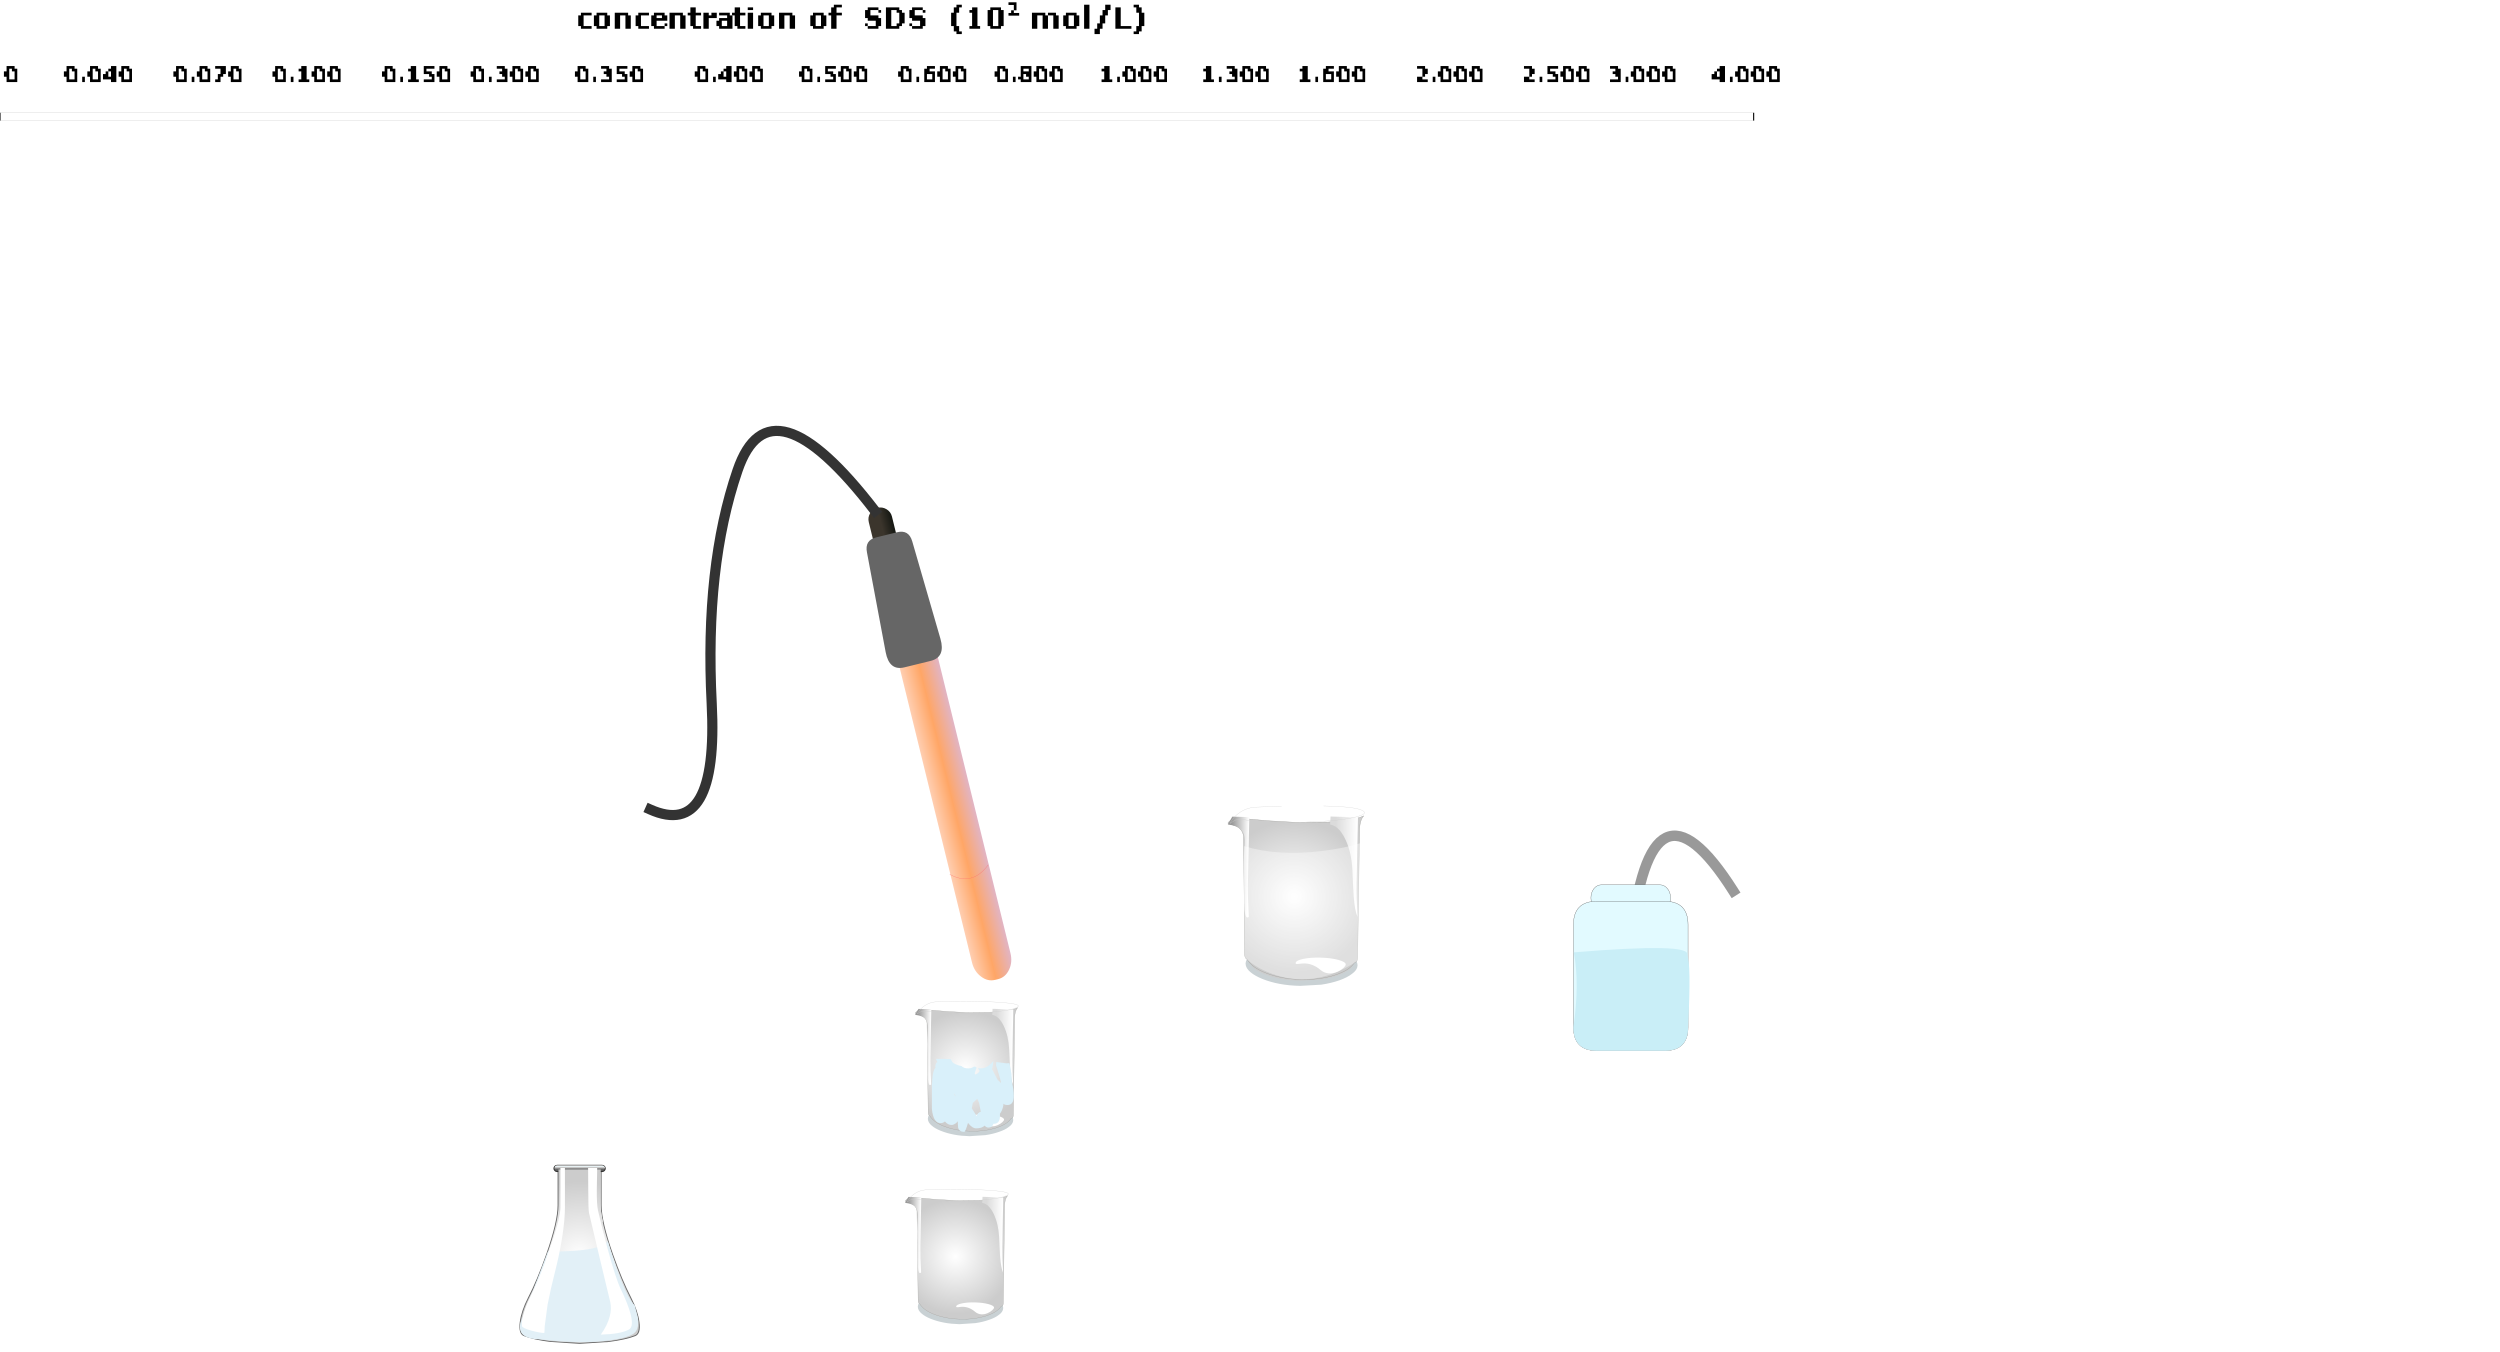 <?xml version="1.0" encoding="UTF-8" standalone="no"?>
<svg xmlns:xlink="http://www.w3.org/1999/xlink" height="518.7px" width="958.8px" xmlns="http://www.w3.org/2000/svg">
  <g transform="matrix(1.0, 0.0, 0.0, 1.0, 388.45, 337.45)">
    <use height="11.2" transform="matrix(1.0, 0.0, 0.0, 1.0, -32.6, 87.1)" width="32.75" xlink:href="#shape0"/>
    <use height="444.7" transform="matrix(0.108, 0.003, -0.002, 0.108, -37.445, 47.811)" width="365.1" xlink:href="#sprite0"/>
    <use height="41.7" transform="matrix(0.108, 0.003, -0.002, 0.108, -17.85, 89.75)" width="134.4" xlink:href="#sprite1"/>
    <use height="267.05" transform="matrix(0.108, 0.003, -0.002, 0.108, -7.85, 49.45)" width="78.55" xlink:href="#sprite2"/>
    <use height="269.15" transform="matrix(0.108, 0.003, -0.002, 0.108, -37.45, 49.45)" width="61.55" xlink:href="#sprite3"/>
    <use height="5.05" transform="matrix(1.0, 0.0, 0.0, 1.0, -36.7, 46.45)" width="38.9" xlink:href="#shape5"/>
    <use height="40.55" id="fill_mc" transform="matrix(0.61, 0.0, 0.0, 0.741, -35.736, 137.79)" width="55.2" xlink:href="#sprite4"/>
    <use height="163.85" id="solution_mc" transform="matrix(0.762, 0.0, 0.0, 0.762, -234.036, 56.4)" width="279.6" xlink:href="#sprite5"/>
    <use height="186.8" transform="matrix(0.97, -0.238, 0.238, 0.97, -61.815, -140.256)" width="21.7" xlink:href="#shape13"/>
    <use height="202.95" transform="matrix(1.0, 0.0, 0.0, 1.0, -143.0, -222.25)" width="256.25" xlink:href="#morphshape0"/>
    <use height="85.1" transform="matrix(1.0, 0.0, 0.0, 1.0, 214.95, -19.55)" width="64.0" xlink:href="#shape14"/>
    <use height="28.0" transform="matrix(1.0, 0.0, 0.0, 1.0, -31.1, 68.65)" width="31.45" xlink:href="#shape15"/>
    <use height="11.2" transform="matrix(1.0, 0.0, 0.0, 1.0, -36.45, 159.2)" width="32.75" xlink:href="#shape16"/>
    <use height="444.7" transform="matrix(0.108, 0.003, -0.002, 0.108, -41.295, 119.911)" width="365.1" xlink:href="#sprite0"/>
    <use height="41.7" transform="matrix(0.108, 0.003, -0.002, 0.108, -21.7, 161.85)" width="134.4" xlink:href="#sprite1"/>
    <use height="267.05" transform="matrix(0.108, 0.003, -0.002, 0.108, -11.7, 121.55)" width="78.55" xlink:href="#sprite2"/>
    <use height="269.15" transform="matrix(0.108, 0.003, -0.002, 0.108, -41.3, 121.55)" width="61.55" xlink:href="#sprite3"/>
    <use height="5.05" transform="matrix(1.0, 0.0, 0.0, 1.0, -40.55, 118.55)" width="38.9" xlink:href="#shape5"/>
    <use height="69.05" transform="matrix(1.0, 0.0, 0.0, 1.0, 81.2, -28.4)" width="53.75" xlink:href="#sprite9"/>
    <use height="8.0" transform="matrix(1.0, 0.0, 0.0, 1.0, -386.95, -313.0)" width="5.0" xlink:href="#text0"/>
    <use height="8.0" transform="matrix(1.0, 0.0, 0.0, 1.0, -363.95, -313.0)" width="26.0" xlink:href="#text1"/>
    <use height="8.0" transform="matrix(1.0, 0.0, 0.0, 1.0, -321.95, -313.0)" width="26.0" xlink:href="#text2"/>
    <use height="8.0" transform="matrix(1.0, 0.0, 0.0, 1.0, -283.95, -313.0)" width="26.0" xlink:href="#text3"/>
    <use height="8.0" transform="matrix(1.0, 0.0, 0.0, 1.0, -241.95, -313.0)" width="26.0" xlink:href="#text4"/>
    <use height="8.0" transform="matrix(1.0, 0.0, 0.0, 1.0, -207.95, -313.0)" width="26.0" xlink:href="#text5"/>
    <use height="8.0" transform="matrix(1.0, 0.0, 0.0, 1.0, -167.95, -313.0)" width="26.0" xlink:href="#text6"/>
    <use height="8.0" transform="matrix(1.0, 0.0, 0.0, 1.0, -122.0, -313.0)" width="26.0" xlink:href="#text7"/>
    <use height="8.0" transform="matrix(1.0, 0.0, 0.0, 1.0, -82.0, -313.0)" width="26.0" xlink:href="#text8"/>
    <use height="8.0" transform="matrix(1.0, 0.0, 0.0, 1.0, -44.0, -313.0)" width="26.0" xlink:href="#text9"/>
    <use height="8.0" transform="matrix(1.0, 0.0, 0.0, 1.0, -7.0, -313.0)" width="26.0" xlink:href="#text10"/>
    <use height="8.0" transform="matrix(1.0, 0.0, 0.0, 1.0, 34.0, -313.0)" width="25.0" xlink:href="#text11"/>
    <use height="8.0" transform="matrix(1.0, 0.0, 0.0, 1.0, 73.0, -313.0)" width="25.0" xlink:href="#text12"/>
    <use height="8.0" transform="matrix(1.0, 0.0, 0.0, 1.0, 110.0, -313.0)" width="25.0" xlink:href="#text13"/>
    <use height="8.0" transform="matrix(1.0, 0.0, 0.0, 1.0, 155.0, -313.0)" width="25.0" xlink:href="#text14"/>
    <use height="8.0" transform="matrix(1.0, 0.0, 0.0, 1.0, 196.0, -313.0)" width="25.0" xlink:href="#text15"/>
    <use height="8.0" transform="matrix(1.0, 0.0, 0.0, 1.0, 229.0, -313.0)" width="25.0" xlink:href="#text16"/>
    <use height="8.0" transform="matrix(1.0, 0.0, 0.0, 1.0, 268.0, -313.0)" width="26.0" xlink:href="#text17"/>
    <use height="14.0" transform="matrix(1.0, 0.0, 0.0, 1.0, -166.7, -337.45)" width="217.0" xlink:href="#text18"/>
    <use height="272.0" id="spmScroll" transform="matrix(8.407, 0.0, 0.0, 1.0, -388.45, -294.2)" width="114.05" xlink:href="#sprite10"/>
  </g>
  <defs>
    <g id="shape0" transform="matrix(1.0, 0.0, 0.0, 1.0, 32.6, -87.1)">
      <path d="M-16.65 97.3 Q-22.7 97.15 -27.3 95.3 -29.3 94.5 -30.45 93.5 -31.6 92.55 -31.6 91.6 -31.6 89.8 -27.15 88.85 L-16.45 88.1 Q-9.7 88.3 -5.5 89.25 -0.8 90.3 -0.85 92.1 -0.85 93.05 -2.15 93.95 -3.4 94.95 -5.65 95.7 -7.9 96.5 -10.65 96.9 L-16.65 97.3" fill="#cccccc" fill-rule="evenodd" stroke="none"/>
      <path d="M-16.65 97.3 Q-22.7 97.15 -27.3 95.3 -29.3 94.5 -30.45 93.5 -31.6 92.55 -31.6 91.6 -31.6 89.8 -27.15 88.85 L-16.45 88.1 Q-9.7 88.3 -5.5 89.25 -0.8 90.3 -0.85 92.1 -0.85 93.05 -2.15 93.95 -3.4 94.95 -5.65 95.7 -7.9 96.5 -10.65 96.9 L-16.65 97.3 Z" fill="none" stroke="#c9d1d4" stroke-linecap="round" stroke-linejoin="round" stroke-width="2.0"/>
    </g>
    <g id="sprite0" transform="matrix(1.0, 0.0, 0.0, 1.0, -0.05, -0.1)">
      <use height="444.7" transform="matrix(1.0, 0.0, 0.0, 1.0, 0.05, 0.1)" width="365.1" xlink:href="#shape1"/>
    </g>
    <g id="shape1" transform="matrix(1.0, 0.0, 0.0, 1.0, -0.05, -0.1)">
      <path d="M364.05 1.1 Q361.05 3.9 358.5 10.0 354.2 20.4 353.75 35.85 L355.75 383.8 Q355.75 387.65 353.55 390.75 351.35 393.8 347.85 395.1 334.1 416.65 294.7 430.35 254.6 444.3 204.0 444.3 153.05 444.3 112.8 430.2 73.2 416.3 59.8 394.5 56.85 393.0 55.05 390.15 53.25 387.25 53.25 383.8 L43.15 64.2 Q39.7 43.9 18.25 36.4 16.05 35.65 4.8 32.85 -0.45 31.5 0.8 29.85 11.2 15.9 33.6 15.65 40.55 15.6 48.95 16.9 L57.4 18.2 106.85 21.3 186.1 23.7 268.75 20.4 305.75 16.15 340.75 9.2 Q354.15 6.25 361.55 2.5 L364.05 1.1" fill="url(#gradient0)" fill-rule="evenodd" stroke="none"/>
      <path d="M364.05 1.1 Q361.05 3.9 358.5 10.0 354.2 20.4 353.75 35.85 L355.75 383.8 Q355.75 387.65 353.55 390.75 351.35 393.8 347.85 395.1 334.1 416.65 294.7 430.35 254.6 444.3 204.0 444.3 153.05 444.3 112.8 430.2 73.2 416.3 59.8 394.5 56.85 393.0 55.05 390.15 53.25 387.25 53.25 383.8 L43.15 64.2 Q39.7 43.9 18.25 36.4 16.05 35.65 4.8 32.85 -0.45 31.5 0.8 29.85 11.2 15.9 33.6 15.65 40.55 15.6 48.95 16.9 L57.4 18.2 106.85 21.3 186.1 23.7 268.75 20.4 305.75 16.15 340.75 9.2 Q354.15 6.25 361.55 2.5 L364.05 1.1 364.3 0.85 Q364.8 0.4 364.55 0.7 L364.05 1.1" fill="none" stroke="#a0a09d" stroke-linecap="round" stroke-linejoin="miter" stroke-miterlimit="10.0" stroke-width="1.0"/>
    </g>
    <radialGradient cx="0" cy="0" gradientTransform="matrix(0.248, 0.0, 0.0, -0.248, 182.65, 222.4)" gradientUnits="userSpaceOnUse" id="gradient0" r="819.2" spreadMethod="pad">
      <stop offset="0.0" stop-color="#ffffff"/>
      <stop offset="1.0" stop-color="#cccccc"/>
    </radialGradient>
    <g id="sprite1" transform="matrix(1.0, 0.0, 0.0, 1.0, 0.0, 0.0)">
      <use height="41.7" transform="matrix(1.0, 0.0, 0.0, 1.0, 0.0, 0.0)" width="134.4" xlink:href="#shape2"/>
    </g>
    <g id="shape2" transform="matrix(1.0, 0.0, 0.0, 1.0, 0.0, 0.0)">
      <path d="M127.95 26.3 Q121.0 32.85 111.6 37.05 100.4 42.05 89.85 41.7 77.2 41.25 67.2 33.1 45.3 15.2 19.7 16.9 13.6 17.3 5.3 18.75 0.0 19.35 0.0 16.55 0.0 9.7 19.7 4.85 39.35 0.0 67.2 0.0 95.05 0.0 114.75 4.85 134.4 9.7 134.4 16.55 134.4 20.2 127.95 26.3" fill="#ffffff" fill-rule="evenodd" stroke="none"/>
    </g>
    <g id="sprite2" transform="matrix(1.0, 0.0, 0.0, 1.0, 0.0, 0.0)">
      <use height="267.05" transform="matrix(1.0, 0.0, 0.0, 1.0, 0.0, 0.0)" width="78.55" xlink:href="#shape3"/>
    </g>
    <g id="shape3" transform="matrix(1.0, 0.0, 0.0, 1.0, 0.0, 0.0)">
      <path d="M0.0 21.45 L0.65 0.0 74.2 0.0 74.2 175.8 Q74.2 211.8 78.55 267.05 70.75 249.95 67.05 212.0 65.8 198.95 64.45 177.2 L62.15 141.05 Q58.75 94.2 41.6 60.05 23.85 24.7 0.0 21.45" fill="url(#gradient1)" fill-rule="evenodd" stroke="none"/>
    </g>
    <linearGradient gradientTransform="matrix(-0.036, 0.0, 0.0, 0.036, 43.5, 133.55)" gradientUnits="userSpaceOnUse" id="gradient1" spreadMethod="pad" x1="-819.2" x2="819.2">
      <stop offset="0.0" stop-color="#ffffff"/>
      <stop offset="0.984" stop-color="#dbdbdb"/>
    </linearGradient>
    <g id="sprite3" transform="matrix(1.0, 0.0, 0.0, 1.0, 0.0, 0.0)">
      <use height="269.15" transform="matrix(1.0, 0.0, 0.0, 1.0, 0.0, 0.0)" width="61.55" xlink:href="#shape4"/>
    </g>
    <g id="shape4" transform="matrix(1.0, 0.0, 0.0, 1.0, 0.0, 0.0)">
      <path d="M35.95 34.25 Q24.9 23.5 0.0 21.4 L11.65 0.0 57.2 0.0 57.2 175.75 Q57.2 211.7 61.55 267.05 55.2 273.15 52.0 261.7 49.4 252.45 48.4 229.15 48.15 224.2 47.25 184.05 46.6 155.6 45.1 141.05 43.4 124.8 45.4 98.1 47.4 70.4 46.7 61.15 45.3 43.35 35.95 34.25" fill="url(#gradient2)" fill-rule="evenodd" stroke="none"/>
    </g>
    <linearGradient gradientTransform="matrix(-0.028, 0.0, 0.0, 0.028, 34.05, 134.6)" gradientUnits="userSpaceOnUse" id="gradient2" spreadMethod="pad" x1="-819.2" x2="819.2">
      <stop offset="0.0" stop-color="#ffffff"/>
      <stop offset="1.0" stop-color="#999999"/>
    </linearGradient>
    <g id="shape5" transform="matrix(1.0, 0.0, 0.0, 1.0, 40.55, -118.55)">
      <path d="M-38.95 122.55 L-40.5 123.55 Q-39.95 122.35 -38.75 121.2 -36.25 118.95 -32.9 118.85 L-25.65 118.6 Q-2.1 118.75 -1.7 120.45 L-1.9 120.75 Q-2.45 121.2 -3.85 121.6 -8.2 122.85 -19.7 123.2 L-25.85 123.3 -37.0 122.4 -38.95 122.55 Z" fill="none" stroke="#cccccc" stroke-linecap="round" stroke-linejoin="round" stroke-width="0.1"/>
    </g>
    <g id="sprite4" transform="matrix(1.0, 0.0, 0.0, 1.0, -41.2, -65.6)">
      <use height="10.9" transform="matrix(1.0, 0.0, 0.0, 1.0, 73.35, 93.3)" width="16.7" xlink:href="#shape6"/>
    </g>
    <g id="shape6" transform="matrix(1.0, 0.0, 0.0, 1.0, -73.35, -93.3)">
      <path d="M86.3 94.9 Q90.05 96.85 90.05 99.65 90.05 102.45 88.35 103.9 86.65 105.35 85.05 99.4 84.95 99.05 86.9 97.0 83.65 94.1 76.8 95.2 69.95 96.3 76.75 95.1 83.55 93.9 83.05 93.4 82.55 92.9 86.3 94.9" fill="#e2faff" fill-opacity="0.749" fill-rule="evenodd" stroke="none"/>
    </g>
    <g id="sprite5" transform="matrix(1.0, 0.0, 0.0, 1.0, 89.1, 114.45)">
      <use height="88.2" transform="matrix(1.0, 0.0, 0.0, 1.0, -30.3, -43.15)" width="60.55" xlink:href="#shape7"/>
      <use height="35.05" transform="matrix(0.783, 0.0, 0.0, 0.783, -10.9, -43.5)" width="28.95" xlink:href="#sprite6"/>
      <use height="89.65" transform="matrix(1.0, 0.0, 0.0, 1.0, -29.9, -45.05)" width="59.7" xlink:href="#shape9"/>
      <use height="50.9" transform="matrix(1.0, 0.0, 0.0, 1.0, -30.05, -6.7)" width="59.55" xlink:href="#shape10"/>
      <use height="107.15" transform="matrix(0.783, 0.0, 0.0, 0.783, 4.25, -43.5)" width="28.15" xlink:href="#sprite7"/>
      <use height="106.1" transform="matrix(0.783, 0.0, 0.0, 0.783, -29.1, -43.5)" width="27.7" xlink:href="#sprite8"/>
    </g>
    <g id="shape7" transform="matrix(1.0, 0.0, 0.0, 1.0, 30.3, 43.15)">
      <path d="M11.05 -43.15 L11.05 -24.65 Q11.05 -16.5 16.75 -0.15 21.4 13.05 25.9 21.7 29.4 28.55 30.1 34.15 30.9 40.0 28.0 41.15 23.25 43.0 14.7 44.1 L0.0 45.05 -14.75 44.1 Q-23.25 43.0 -28.05 41.15 -30.9 40.05 -30.15 34.15 -29.45 28.55 -25.95 21.7 -21.45 13.05 -16.8 -0.15 -11.1 -16.5 -11.1 -24.65 L-11.1 -43.15 11.05 -43.15" fill="#666666" fill-rule="evenodd" stroke="none"/>
    </g>
    <g id="sprite6" transform="matrix(1.0, 0.0, 0.0, 1.0, 0.0, 0.0)">
      <use height="35.05" transform="matrix(1.0, 0.0, 0.0, 1.0, 0.0, 0.0)" width="28.95" xlink:href="#shape8"/>
    </g>
    <g id="shape8" transform="matrix(1.0, 0.0, 0.0, 1.0, 0.0, 0.0)">
      <path d="M27.35 0.0 L27.35 23.05 Q27.35 27.85 28.95 35.05 26.05 32.8 24.7 27.85 L22.9 18.5 Q21.65 12.35 15.35 7.9 8.8 3.25 0.0 2.85 L0.25 0.0 27.35 0.0" fill="url(#gradient3)" fill-rule="evenodd" stroke="none"/>
    </g>
    <linearGradient gradientTransform="matrix(-0.013, 0.0, 0.0, 0.013, 16.05, 17.55)" gradientUnits="userSpaceOnUse" id="gradient3" spreadMethod="pad" x1="-819.2" x2="819.2">
      <stop offset="0.0" stop-color="#ffffff"/>
      <stop offset="1.0" stop-color="#999999"/>
    </linearGradient>
    <g id="shape9" transform="matrix(1.0, 0.0, 0.0, 1.0, 29.9, 45.05)">
      <path d="M12.6 -41.95 Q12.1 -41.4 11.35 -41.4 L-11.4 -41.4 Q-12.15 -41.4 -12.65 -41.95 -13.2 -42.5 -13.2 -43.2 -13.2 -43.95 -12.65 -44.5 -12.15 -45.05 -11.4 -45.05 L11.35 -45.05 Q12.1 -45.05 12.6 -44.5 13.15 -43.95 13.15 -43.2 13.15 -42.5 12.6 -41.95" fill="#333333" fill-rule="evenodd" stroke="none"/>
      <path d="M-4.0 -44.05 L12.5 -44.05 12.7 -43.45 -4.0 -43.45 -4.15 -43.55 -4.25 -43.75 -4.0 -44.05" fill="#ffffff" fill-rule="evenodd" stroke="none"/>
      <path d="M12.3 -44.35 Q12.7 -43.9 12.7 -43.4 12.7 -42.8 12.3 -42.4 11.9 -42.0 11.35 -42.0 L-11.4 -42.0 Q-11.95 -42.0 -12.35 -42.4 -12.75 -42.8 -12.75 -43.4 L-12.35 -44.35 Q-11.95 -44.75 -11.4 -44.75 L11.35 -44.75 Q11.9 -44.75 12.3 -44.35" fill="url(#gradient4)" fill-rule="evenodd" stroke="none"/>
      <path d="M10.6 -24.65 Q10.6 -16.35 16.45 0.25 21.15 13.55 25.5 21.9 28.15 27.15 29.25 31.8 30.3 36.5 29.4 38.95 28.95 40.3 27.85 40.7 23.15 42.6 14.7 43.7 L0.0 44.6 -14.7 43.7 Q-23.2 42.6 -27.9 40.7 -29.0 40.3 -29.45 39.0 -30.4 36.55 -29.3 31.85 -28.25 27.15 -25.55 21.9 -21.15 13.55 -16.5 0.25 -10.65 -16.35 -10.65 -24.65 L-10.65 -42.7 10.6 -42.7 10.6 -24.65" fill="url(#gradient5)" fill-rule="evenodd" stroke="none"/>
    </g>
    <linearGradient gradientTransform="matrix(0.0, 0.002, 0.002, 0.0, 0.0, -43.4)" gradientUnits="userSpaceOnUse" id="gradient4" spreadMethod="pad" x1="-819.2" x2="819.2">
      <stop offset="0.122" stop-color="#ffffff"/>
      <stop offset="0.18" stop-color="#f8fbfc"/>
      <stop offset="0.275" stop-color="#e4eff2"/>
      <stop offset="0.392" stop-color="#cccccc"/>
      <stop offset="0.529" stop-color="#999999"/>
      <stop offset="0.675" stop-color="#666666"/>
    </linearGradient>
    <radialGradient cx="0" cy="0" gradientTransform="matrix(0.046, 0.0, 0.0, -0.046, 0.0, 1.0)" gradientUnits="userSpaceOnUse" id="gradient5" r="819.2" spreadMethod="pad">
      <stop offset="0.0" stop-color="#ffffff"/>
      <stop offset="1.0" stop-color="#cccccc"/>
    </radialGradient>
    <g id="shape10" transform="matrix(1.0, 0.0, 0.0, 1.0, 30.05, 6.7)">
      <path d="M-2.35 -1.8 Q11.6 -2.85 14.15 -6.7 16.05 -0.05 18.7 7.3 24.0 22.05 27.75 25.75 L29.35 32.05 Q30.15 38.65 26.3 40.4 23.4 42.1 16.0 43.2 1.15 45.45 -21.3 42.65 L-22.9 42.6 Q-24.8 42.4 -26.25 41.8 -31.0 39.9 -29.85 34.7 L-23.3 17.85 -15.9 -1.55 Q-9.35 -1.3 -2.35 -1.8" fill="#e2f0f7" fill-rule="evenodd" stroke="none"/>
    </g>
    <g id="sprite7" transform="matrix(1.0, 0.0, 0.0, 1.0, 0.0, 0.0)">
      <use height="107.15" transform="matrix(1.0, 0.0, 0.0, 1.0, 0.0, 0.0)" width="28.15" xlink:href="#shape11"/>
    </g>
    <g id="shape11" transform="matrix(1.0, 0.0, 0.0, 1.0, 0.0, 0.0)">
      <path d="M5.85 0.0 L5.6 13.8 Q5.5 23.6 6.4 27.55 8.75 37.85 12.35 51.25 17.8 71.3 20.95 77.8 25.55 87.35 27.25 93.7 29.5 102.2 26.15 103.95 20.7 106.85 8.15 107.15 12.45 101.2 13.9 95.5 15.2 90.55 14.25 86.25 L7.3 57.3 0.6 29.0 Q0.1 26.45 0.1 14.15 L0.0 0.0 5.85 0.0" fill="url(#gradient6)" fill-rule="evenodd" stroke="none"/>
    </g>
    <radialGradient cx="0" cy="0" gradientTransform="matrix(0.126, 0.0, 0.0, -0.126, -4.55, -1.65)" gradientUnits="userSpaceOnUse" id="gradient6" r="819.2" spreadMethod="pad">
      <stop offset="0.0" stop-color="#ffffff"/>
      <stop offset="1.0" stop-color="#ffffff"/>
    </radialGradient>
    <g id="sprite8" transform="matrix(1.0, 0.0, 0.0, 1.0, 0.0, 0.0)">
      <use height="106.1" transform="matrix(1.0, 0.0, 0.0, 1.0, 0.0, 0.0)" width="27.7" xlink:href="#shape12"/>
    </g>
    <g id="shape12" transform="matrix(1.0, 0.0, 0.0, 1.0, 0.0, 0.0)">
      <path d="M24.8 0.0 L27.7 0.0 27.7 25.55 Q27.7 32.65 26.2 42.9 24.8 52.3 22.45 62.15 L18.9 76.8 18.85 76.95 16.55 87.9 14.7 101.85 14.65 102.9 14.6 104.45 14.45 106.1 Q11.8 106.1 6.35 104.65 0.35 103.0 0.05 101.65 -0.2 98.35 1.2 93.3 2.7 88.15 5.45 82.8 9.6 74.8 14.65 61.45 L20.8 43.45 Q24.8 30.8 24.8 25.3 L24.8 0.0" fill="url(#gradient7)" fill-rule="evenodd" stroke="none"/>
    </g>
    <radialGradient cx="0" cy="0" gradientTransform="matrix(0.124, 0.0, 0.0, -0.124, 38.2, -1.6)" gradientUnits="userSpaceOnUse" id="gradient7" r="819.2" spreadMethod="pad">
      <stop offset="0.0" stop-color="#ffffff"/>
      <stop offset="1.0" stop-color="#ffffff"/>
    </radialGradient>
    <g id="shape13" transform="matrix(1.0, 0.0, 0.0, 1.0, 10.85, 93.4)">
      <path d="M3.95 -88.85 L3.95 -74.05 Q3.95 -72.15 2.6 -70.85 1.25 -69.5 -0.65 -69.5 -2.55 -69.5 -3.9 -70.85 -5.2 -72.15 -5.2 -74.05 L-5.2 -88.85 Q-5.2 -90.7 -3.9 -92.05 -2.55 -93.4 -0.65 -93.4 1.25 -93.4 2.6 -92.05 3.95 -90.7 3.95 -88.85" fill="url(#gradient8)" fill-rule="evenodd" stroke="none"/>
      <path d="M1.2 -64.3 Q4.1 -64.3 6.15 -61.8 8.2 -59.3 8.2 -55.8 L8.2 84.8 Q8.2 88.4 6.15 90.9 4.1 93.4 1.2 93.4 L0.05 93.4 Q-2.9 93.4 -4.9 90.9 -7.0 88.4 -7.0 84.8 L-7.0 -55.8 Q-7.0 -59.3 -4.9 -61.8 -2.9 -64.3 0.05 -64.3 L1.2 -64.3" fill="url(#gradient9)" fill-rule="evenodd" stroke="none"/>
      <path d="M4.35 -82.5 Q9.05 -82.55 9.25 -77.7 L10.85 -38.85 Q11.15 -31.45 5.15 -31.45 L-5.2 -31.45 Q-11.2 -31.45 -10.8 -38.85 L-8.65 -77.7 Q-8.45 -82.55 -3.75 -82.5 L4.35 -82.5" fill="#666666" fill-rule="evenodd" stroke="none"/>
      <path d="M-7.2 49.9 Q-0.05 56.55 7.95 49.9" fill="none" stroke="#ff6666" stroke-linecap="round" stroke-linejoin="round" stroke-width="0.1"/>
    </g>
    <linearGradient gradientTransform="matrix(0.006, 0.0, 0.0, 0.015, -0.65, -81.45)" gradientUnits="userSpaceOnUse" id="gradient8" spreadMethod="pad" x1="-819.2" x2="819.2">
      <stop offset="0.494" stop-color="#3b352c"/>
      <stop offset="1.0" stop-color="#121510"/>
    </linearGradient>
    <linearGradient gradientTransform="matrix(0.009, 0.0, 0.0, 0.096, 0.6, 14.5)" gradientUnits="userSpaceOnUse" id="gradient9" spreadMethod="pad" x1="-819.2" x2="819.2">
      <stop offset="0.0" stop-color="#ffcdaf"/>
      <stop offset="0.49" stop-color="#ffa666"/>
      <stop offset="1.0" stop-color="#e2b4c2"/>
    </linearGradient>
    <g id="morphshape0" transform="matrix(1.0, 0.0, 0.0, 1.0, 143.0, 222.25)">
      <path d="M-139.1 -27.0 Q-112.8 -15.25 -115.5 -67.7 -118.2 -120.2 -105.6 -157.0 -93.05 -193.8 -52.85 -141.5" fill="none" stroke="#333333" stroke-linecap="square" stroke-linejoin="round" stroke-width="3.9"/>
    </g>
    <g id="shape14" transform="matrix(1.0, 0.0, 0.0, 1.0, 30.7, 43.85)">
      <path d="M-8.65 -0.75 Q-1.3 -70.5 30.65 -20.05" fill="none" stroke="#999999" stroke-linecap="square" stroke-linejoin="round" stroke-width="4.0"/>
      <path d="M6.6 -17.4 Q6.6 -15.35 5.4 -13.9 4.2 -12.4 2.55 -12.4 L-19.95 -12.4 Q-21.6 -12.4 -22.8 -13.9 -23.95 -15.35 -23.95 -17.4 -23.95 -19.45 -22.8 -20.95 -21.6 -22.4 -19.95 -22.4 L2.55 -22.4 Q4.2 -22.4 5.4 -20.95 6.6 -19.45 6.6 -17.4" fill="#e2faff" fill-rule="evenodd" stroke="none"/>
      <path d="M6.6 -17.4 Q6.6 -19.45 5.4 -20.95 4.2 -22.4 2.55 -22.4 L-19.95 -22.4 Q-21.6 -22.4 -22.8 -20.95 -23.95 -19.45 -23.95 -17.4 -23.95 -15.35 -22.8 -13.9 -21.6 -12.4 -19.95 -12.4 L2.55 -12.4 Q4.2 -12.4 5.4 -13.9 6.6 -15.35 6.6 -17.4 Z" fill="none" stroke="#333333" stroke-linecap="square" stroke-linejoin="round" stroke-width="0.1"/>
      <path d="M4.3 -16.1 Q13.3 -16.1 13.3 -7.1 L13.3 32.2 Q13.3 41.2 4.3 41.2 L-21.65 41.2 Q-30.65 41.2 -30.65 32.2 L-30.65 -7.1 Q-30.65 -16.1 -21.65 -16.1 L4.3 -16.1" fill="#e2faff" fill-rule="evenodd" stroke="none"/>
      <path d="M4.3 -16.1 L-21.65 -16.1 Q-30.65 -16.1 -30.65 -7.1 L-30.65 32.2 Q-30.65 41.2 -21.65 41.2 L4.3 41.2 Q13.3 41.2 13.3 32.2 L13.3 -7.1 Q13.3 -16.1 4.3 -16.1 Z" fill="none" stroke="#333333" stroke-linecap="square" stroke-linejoin="round" stroke-width="0.1"/>
      <path d="M13.3 32.2 Q13.3 41.2 4.3 41.2 L-21.65 41.2 Q-30.65 41.2 -30.65 32.2 -28.25 15.4 -30.5 3.5 14.95 -0.25 12.9 4.5 14.6 7.45 13.3 32.2" fill="#c9eef7" fill-rule="evenodd" stroke="none"/>
    </g>
    <g id="shape15" transform="matrix(1.0, 0.0, 0.0, 1.0, 31.1, -68.65)">
      <path d="M-17.15 72.3 Q-15.9 72.3 -15.0 71.65 L-14.5 71.6 -13.9 72.0 -14.6 74.1 -14.65 74.3 -14.3 74.65 Q-13.25 74.25 -12.7 73.25 L-13.4 72.2 -12.3 72.3 Q-10.1 72.3 -8.25 70.35 L-7.65 69.65 -7.45 69.7 Q-7.65 71.15 -8.0 72.6 L-5.8 76.75 Q-5.1 77.25 -4.7 77.85 L-4.55 77.55 -5.15 75.3 -6.45 71.2 -6.35 69.85 -2.55 70.35 -1.3 70.3 -0.55 74.35 -0.35 77.5 -0.35 77.85 Q0.35 80.4 0.35 82.9 0.35 86.35 -2.1 86.35 -3.1 86.35 -3.6 85.85 -3.7 87.25 -4.3 88.6 L-4.95 89.7 -4.95 90.55 Q-4.95 93.55 -7.35 93.55 L-7.45 93.55 Q-7.9 95.0 -9.35 95.0 -10.2 95.0 -10.8 94.25 -11.95 95.3 -14.05 95.3 -15.6 95.3 -17.2 93.2 -18.2 96.65 -18.65 96.65 -20.55 96.65 -21.0 95.0 L-21.1 93.25 -21.1 92.55 -21.7 93.2 Q-22.65 94.0 -23.5 94.0 -24.95 94.0 -26.05 92.65 -26.8 93.3 -27.7 93.3 -30.5 93.3 -31.05 87.9 L-31.05 82.5 Q-31.15 78.85 -30.85 75.95 -30.5 72.65 -29.65 72.1 L-29.75 71.75 Q-29.75 70.35 -28.95 69.85 L-29.4 68.95 -29.35 68.65 -23.85 68.7 -23.2 69.9 Q-22.1 70.95 -19.7 71.4 -18.8 72.3 -17.15 72.3 M-22.7 81.65 L-22.2 82.9 -22.15 83.0 -22.05 82.65 -22.7 81.65 M-15.35 85.55 L-15.75 87.6 -13.85 90.65 Q-13.55 89.2 -12.3 88.95 L-12.95 85.5 -13.65 83.95 -15.35 85.55" fill="#d9f0fa" fill-rule="evenodd" stroke="none"/>
    </g>
    <g id="shape16" transform="matrix(1.0, 0.0, 0.0, 1.0, 36.45, -159.2)">
      <path d="M-20.5 169.4 Q-26.55 169.25 -31.15 167.4 -33.15 166.6 -34.3 165.6 -35.45 164.65 -35.45 163.7 -35.45 161.9 -31.0 160.95 L-20.3 160.2 Q-13.55 160.4 -9.35 161.35 -4.65 162.4 -4.7 164.2 -4.7 165.15 -6.0 166.05 -7.25 167.05 -9.5 167.8 -11.75 168.6 -14.5 169.0 L-20.5 169.4" fill="#cccccc" fill-rule="evenodd" stroke="none"/>
      <path d="M-20.5 169.4 Q-26.55 169.25 -31.15 167.4 -33.15 166.6 -34.3 165.6 -35.45 164.65 -35.45 163.7 -35.45 161.9 -31.0 160.95 L-20.3 160.2 Q-13.55 160.4 -9.35 161.35 -4.65 162.4 -4.7 164.2 -4.7 165.15 -6.0 166.05 -7.25 167.05 -9.5 167.8 -11.75 168.6 -14.5 169.0 L-20.5 169.4 Z" fill="none" stroke="#c9d1d4" stroke-linecap="round" stroke-linejoin="round" stroke-width="2.0"/>
    </g>
    <g id="sprite9" transform="matrix(1.0, 0.0, 0.0, 1.0, 0.1, 34.05)">
      <use height="14.25" transform="matrix(1.0, 0.0, 0.0, 1.0, 7.95, 20.75)" width="42.95" xlink:href="#shape17"/>
      <use height="444.7" transform="matrix(0.143, 0.004, -0.003, 0.143, 1.207, -31.785)" width="365.1" xlink:href="#sprite0"/>
      <use height="41.7" transform="matrix(0.143, 0.004, -0.003, 0.143, 27.2, 23.9)" width="134.4" xlink:href="#sprite1"/>
      <use height="267.05" transform="matrix(0.143, 0.004, -0.003, 0.143, 40.45, -29.95)" width="78.55" xlink:href="#sprite2"/>
      <use height="269.15" transform="matrix(0.143, 0.004, -0.003, 0.143, 1.2, -29.95)" width="61.55" xlink:href="#sprite3"/>
      <use height="66.55" transform="matrix(1.0, 0.0, 0.0, 1.0, 1.95, -34.05)" width="51.7" xlink:href="#shape18"/>
    </g>
    <g id="shape17" transform="matrix(1.0, 0.0, 0.0, 1.0, -7.95, -20.75)">
      <path d="M28.9 34.0 Q20.8 33.85 14.75 31.4 12.05 30.3 10.5 29.0 8.95 27.7 8.95 26.45 9.0 24.05 14.95 22.75 20.45 21.6 29.15 21.8 38.1 22.05 43.75 23.3 49.95 24.7 49.9 27.1 49.9 28.35 48.15 29.6 46.5 30.9 43.55 31.95 40.5 33.0 36.85 33.55 L28.9 34.0" fill="#cccccc" fill-rule="evenodd" stroke="none"/>
      <path d="M28.9 34.0 Q20.8 33.85 14.75 31.4 12.05 30.3 10.5 29.0 8.95 27.7 8.95 26.45 9.0 24.05 14.95 22.75 20.45 21.6 29.15 21.8 38.1 22.05 43.75 23.3 49.95 24.7 49.9 27.1 49.9 28.35 48.15 29.6 46.5 30.9 43.55 31.95 40.5 33.0 36.85 33.55 L28.9 34.0 Z" fill="none" stroke="#c9d1d4" stroke-linecap="round" stroke-linejoin="round" stroke-width="2.0"/>
    </g>
    <g id="shape18" transform="matrix(1.0, 0.0, 0.0, 1.0, -1.95, 34.05)">
      <path d="M37.85 -34.0 Q53.05 -33.7 53.6 -31.4 L53.35 -31.0 Q52.6 -30.4 50.75 -29.9 44.95 -28.25 29.65 -27.75 26.15 -27.55 21.5 -27.6 12.25 -27.7 6.65 -28.85 L4.05 -28.6 2.0 -27.3 Q2.75 -28.9 4.35 -30.4 7.65 -33.4 12.1 -33.55 L21.75 -33.9" fill="none" stroke="#cccccc" stroke-linecap="round" stroke-linejoin="round" stroke-width="0.1"/>
      <path d="M7.35 -18.6 Q20.4 -14.6 37.45 -16.75 46.0 -17.8 51.95 -19.7 L51.65 24.85 Q35.8 35.8 20.15 31.05 12.3 28.65 7.65 24.05 L7.35 -18.6" fill="#ffffff" fill-opacity="0.376" fill-rule="evenodd" stroke="none"/>
    </g>
    <g id="text0" transform="matrix(1.0, 0.0, 0.0, 1.0, 0.0, -2.0)">
      <g transform="matrix(1.0, 0.0, 0.0, 1.0, 0.0, 0.0)">
        <use fill="#000000" height="8.0" transform="matrix(0.008, 0.0, 0.0, 0.008, 0.0, 8.0)" width="5.0" xlink:href="#font_Verdana_8pt_st_00"/>
      </g>
    </g>
    <g id="font_Verdana_8pt_st_00">
      <path d="M256.0 -512.0 L256.0 0.0 512.0 0.0 512.0 -384.0 384.0 -384.0 384.0 -512.0 256.0 -512.0 M640.0 -512.0 L640.0 128.0 128.0 128.0 128.0 -128.0 0.0 -128.0 0.0 -384.0 128.0 -384.0 128.0 -640.0 512.0 -640.0 512.0 -512.0 640.0 -512.0" fill-rule="evenodd" stroke="none"/>
    </g>
    <g id="text1" transform="matrix(1.0, 0.0, 0.0, 1.0, 0.0, -2.0)">
      <g transform="matrix(1.0, 0.0, 0.0, 1.0, 0.0, 0.0)">
        <use fill="#000000" height="8.0" transform="matrix(0.008, 0.0, 0.0, 0.008, 0.0, 8.0)" width="26.0" xlink:href="#font_Verdana_8pt_st_00"/>
        <use fill="#000000" height="8.0" transform="matrix(0.008, 0.0, 0.0, 0.008, 6.0, 8.0)" width="26.0" xlink:href="#font_Verdana_8pt_st_.0"/>
        <use fill="#000000" height="8.0" transform="matrix(0.008, 0.0, 0.0, 0.008, 9.0, 8.0)" width="26.0" xlink:href="#font_Verdana_8pt_st_00"/>
        <use fill="#000000" height="8.0" transform="matrix(0.008, 0.0, 0.0, 0.008, 15.0, 8.0)" width="26.0" xlink:href="#font_Verdana_8pt_st_40"/>
        <use fill="#000000" height="8.0" transform="matrix(0.008, 0.0, 0.0, 0.008, 21.0, 8.0)" width="26.0" xlink:href="#font_Verdana_8pt_st_00"/>
      </g>
    </g>
    <g id="font_Verdana_8pt_st_.0">
      <path d="M256.0 -128.0 L256.0 128.0 128.0 128.0 128.0 -128.0 256.0 -128.0" fill-rule="evenodd" stroke="none"/>
    </g>
    <g id="font_Verdana_8pt_st_40">
      <path d="M384.0 -640.0 L640.0 -640.0 640.0 128.0 384.0 128.0 384.0 0.0 0.0 0.0 0.0 -256.0 128.0 -256.0 128.0 -384.0 256.0 -384.0 256.0 -128.0 384.0 -128.0 384.0 -384.0 256.0 -384.0 256.0 -512.0 384.0 -512.0 384.0 -640.0" fill-rule="evenodd" stroke="none"/>
    </g>
    <g id="text2" transform="matrix(1.0, 0.0, 0.0, 1.0, 0.0, -2.0)">
      <g transform="matrix(1.0, 0.0, 0.0, 1.0, 0.0, 0.0)">
        <use fill="#000000" height="8.0" transform="matrix(0.008, 0.0, 0.0, 0.008, 0.0, 8.0)" width="26.0" xlink:href="#font_Verdana_8pt_st_00"/>
        <use fill="#000000" height="8.0" transform="matrix(0.008, 0.0, 0.0, 0.008, 6.0, 8.0)" width="26.0" xlink:href="#font_Verdana_8pt_st_.0"/>
        <use fill="#000000" height="8.0" transform="matrix(0.008, 0.0, 0.0, 0.008, 9.0, 8.0)" width="26.0" xlink:href="#font_Verdana_8pt_st_00"/>
        <use fill="#000000" height="8.0" transform="matrix(0.008, 0.0, 0.0, 0.008, 15.0, 8.0)" width="26.0" xlink:href="#font_Verdana_8pt_st_70"/>
        <use fill="#000000" height="8.0" transform="matrix(0.008, 0.0, 0.0, 0.008, 21.0, 8.0)" width="26.0" xlink:href="#font_Verdana_8pt_st_00"/>
      </g>
    </g>
    <g id="font_Verdana_8pt_st_70">
      <path d="M128.0 -640.0 L640.0 -640.0 640.0 -256.0 512.0 -256.0 512.0 -128.0 384.0 -128.0 384.0 128.0 128.0 128.0 128.0 0.0 256.0 0.0 256.0 -256.0 384.0 -256.0 384.0 -512.0 128.0 -512.0 128.0 -640.0" fill-rule="evenodd" stroke="none"/>
    </g>
    <g id="text3" transform="matrix(1.0, 0.0, 0.0, 1.0, 0.0, -2.0)">
      <g transform="matrix(1.0, 0.0, 0.0, 1.0, 0.0, 0.0)">
        <use fill="#000000" height="8.0" transform="matrix(0.008, 0.0, 0.0, 0.008, 0.0, 8.0)" width="26.0" xlink:href="#font_Verdana_8pt_st_00"/>
        <use fill="#000000" height="8.0" transform="matrix(0.008, 0.0, 0.0, 0.008, 6.0, 8.0)" width="26.0" xlink:href="#font_Verdana_8pt_st_.0"/>
        <use fill="#000000" height="8.0" transform="matrix(0.008, 0.0, 0.0, 0.008, 9.0, 8.0)" width="26.0" xlink:href="#font_Verdana_8pt_st_10"/>
        <use fill="#000000" height="8.0" transform="matrix(0.008, 0.0, 0.0, 0.008, 15.0, 8.0)" width="26.0" xlink:href="#font_Verdana_8pt_st_00"/>
        <use fill="#000000" height="8.0" transform="matrix(0.008, 0.0, 0.0, 0.008, 21.0, 8.0)" width="26.0" xlink:href="#font_Verdana_8pt_st_00"/>
      </g>
    </g>
    <g id="font_Verdana_8pt_st_10">
      <path d="M256.0 -640.0 L512.0 -640.0 512.0 0.0 640.0 0.0 640.0 128.0 128.0 128.0 128.0 0.0 256.0 0.0 256.0 -384.0 128.0 -384.0 128.0 -512.0 256.0 -512.0 256.0 -640.0" fill-rule="evenodd" stroke="none"/>
    </g>
    <g id="text4" transform="matrix(1.0, 0.0, 0.0, 1.0, 0.0, -2.0)">
      <g transform="matrix(1.0, 0.0, 0.0, 1.0, 0.0, 0.0)">
        <use fill="#000000" height="8.0" transform="matrix(0.008, 0.0, 0.0, 0.008, 0.0, 8.0)" width="26.0" xlink:href="#font_Verdana_8pt_st_00"/>
        <use fill="#000000" height="8.0" transform="matrix(0.008, 0.0, 0.0, 0.008, 6.0, 8.0)" width="26.0" xlink:href="#font_Verdana_8pt_st_.0"/>
        <use fill="#000000" height="8.0" transform="matrix(0.008, 0.0, 0.0, 0.008, 9.0, 8.0)" width="26.0" xlink:href="#font_Verdana_8pt_st_10"/>
        <use fill="#000000" height="8.0" transform="matrix(0.008, 0.0, 0.0, 0.008, 15.0, 8.0)" width="26.0" xlink:href="#font_Verdana_8pt_st_50"/>
        <use fill="#000000" height="8.0" transform="matrix(0.008, 0.0, 0.0, 0.008, 21.0, 8.0)" width="26.0" xlink:href="#font_Verdana_8pt_st_00"/>
      </g>
    </g>
    <g id="font_Verdana_8pt_st_50">
      <path d="M640.0 -512.0 L256.0 -512.0 256.0 -384.0 512.0 -384.0 512.0 -256.0 640.0 -256.0 640.0 128.0 128.0 128.0 128.0 0.0 512.0 0.0 512.0 -128.0 384.0 -128.0 384.0 -256.0 128.0 -256.0 128.0 -640.0 640.0 -640.0 640.0 -512.0" fill-rule="evenodd" stroke="none"/>
    </g>
    <g id="text5" transform="matrix(1.0, 0.0, 0.0, 1.0, 0.0, -2.0)">
      <g transform="matrix(1.0, 0.0, 0.0, 1.0, 0.0, 0.0)">
        <use fill="#000000" height="8.0" transform="matrix(0.008, 0.0, 0.0, 0.008, 0.0, 8.0)" width="26.0" xlink:href="#font_Verdana_8pt_st_00"/>
        <use fill="#000000" height="8.0" transform="matrix(0.008, 0.0, 0.0, 0.008, 6.0, 8.0)" width="26.0" xlink:href="#font_Verdana_8pt_st_.0"/>
        <use fill="#000000" height="8.0" transform="matrix(0.008, 0.0, 0.0, 0.008, 9.0, 8.0)" width="26.0" xlink:href="#font_Verdana_8pt_st_30"/>
        <use fill="#000000" height="8.0" transform="matrix(0.008, 0.0, 0.0, 0.008, 15.0, 8.0)" width="26.0" xlink:href="#font_Verdana_8pt_st_00"/>
        <use fill="#000000" height="8.0" transform="matrix(0.008, 0.0, 0.0, 0.008, 21.0, 8.0)" width="26.0" xlink:href="#font_Verdana_8pt_st_00"/>
      </g>
    </g>
    <g id="font_Verdana_8pt_st_30">
      <path d="M640.0 -512.0 L640.0 128.0 128.0 128.0 128.0 0.0 512.0 0.0 512.0 -128.0 384.0 -128.0 384.0 -256.0 256.0 -256.0 256.0 -384.0 384.0 -384.0 384.0 -512.0 128.0 -512.0 128.0 -640.0 512.0 -640.0 512.0 -512.0 640.0 -512.0" fill-rule="evenodd" stroke="none"/>
    </g>
    <g id="text6" transform="matrix(1.0, 0.0, 0.0, 1.0, 0.0, -2.0)">
      <g transform="matrix(1.0, 0.0, 0.0, 1.0, 0.0, 0.0)">
        <use fill="#000000" height="8.0" transform="matrix(0.008, 0.0, 0.0, 0.008, 0.0, 8.0)" width="26.0" xlink:href="#font_Verdana_8pt_st_00"/>
        <use fill="#000000" height="8.0" transform="matrix(0.008, 0.0, 0.0, 0.008, 6.0, 8.0)" width="26.0" xlink:href="#font_Verdana_8pt_st_.0"/>
        <use fill="#000000" height="8.0" transform="matrix(0.008, 0.0, 0.0, 0.008, 9.0, 8.0)" width="26.0" xlink:href="#font_Verdana_8pt_st_30"/>
        <use fill="#000000" height="8.0" transform="matrix(0.008, 0.0, 0.0, 0.008, 15.0, 8.0)" width="26.0" xlink:href="#font_Verdana_8pt_st_50"/>
        <use fill="#000000" height="8.0" transform="matrix(0.008, 0.0, 0.0, 0.008, 21.0, 8.0)" width="26.0" xlink:href="#font_Verdana_8pt_st_00"/>
      </g>
    </g>
    <g id="text7" transform="matrix(1.0, 0.0, 0.0, 1.0, 0.0, -2.0)">
      <g transform="matrix(1.0, 0.0, 0.0, 1.0, 0.0, 0.0)">
        <use fill="#000000" height="8.0" transform="matrix(0.008, 0.0, 0.0, 0.008, 0.0, 8.0)" width="26.0" xlink:href="#font_Verdana_8pt_st_00"/>
        <use fill="#000000" height="8.0" transform="matrix(0.008, 0.0, 0.0, 0.008, 6.0, 8.0)" width="26.0" xlink:href="#font_Verdana_8pt_st_.0"/>
        <use fill="#000000" height="8.0" transform="matrix(0.008, 0.0, 0.0, 0.008, 9.0, 8.0)" width="26.0" xlink:href="#font_Verdana_8pt_st_40"/>
        <use fill="#000000" height="8.0" transform="matrix(0.008, 0.0, 0.0, 0.008, 15.0, 8.0)" width="26.0" xlink:href="#font_Verdana_8pt_st_00"/>
        <use fill="#000000" height="8.0" transform="matrix(0.008, 0.0, 0.0, 0.008, 21.0, 8.0)" width="26.0" xlink:href="#font_Verdana_8pt_st_00"/>
      </g>
    </g>
    <g id="text8" transform="matrix(1.0, 0.0, 0.0, 1.0, 0.0, -2.0)">
      <g transform="matrix(1.0, 0.0, 0.0, 1.0, 0.0, 0.0)">
        <use fill="#000000" height="8.0" transform="matrix(0.008, 0.0, 0.0, 0.008, 0.0, 8.0)" width="26.0" xlink:href="#font_Verdana_8pt_st_00"/>
        <use fill="#000000" height="8.0" transform="matrix(0.008, 0.0, 0.0, 0.008, 6.0, 8.0)" width="26.0" xlink:href="#font_Verdana_8pt_st_.0"/>
        <use fill="#000000" height="8.0" transform="matrix(0.008, 0.0, 0.0, 0.008, 9.0, 8.0)" width="26.0" xlink:href="#font_Verdana_8pt_st_50"/>
        <use fill="#000000" height="8.0" transform="matrix(0.008, 0.0, 0.0, 0.008, 15.0, 8.0)" width="26.0" xlink:href="#font_Verdana_8pt_st_00"/>
        <use fill="#000000" height="8.0" transform="matrix(0.008, 0.0, 0.0, 0.008, 21.0, 8.0)" width="26.0" xlink:href="#font_Verdana_8pt_st_00"/>
      </g>
    </g>
    <g id="text9" transform="matrix(1.0, 0.0, 0.0, 1.0, 0.0, -2.0)">
      <g transform="matrix(1.0, 0.0, 0.0, 1.0, 0.0, 0.0)">
        <use fill="#000000" height="8.0" transform="matrix(0.008, 0.0, 0.0, 0.008, 0.0, 8.0)" width="26.0" xlink:href="#font_Verdana_8pt_st_00"/>
        <use fill="#000000" height="8.0" transform="matrix(0.008, 0.0, 0.0, 0.008, 6.0, 8.0)" width="26.0" xlink:href="#font_Verdana_8pt_st_.0"/>
        <use fill="#000000" height="8.0" transform="matrix(0.008, 0.0, 0.0, 0.008, 9.0, 8.0)" width="26.0" xlink:href="#font_Verdana_8pt_st_60"/>
        <use fill="#000000" height="8.0" transform="matrix(0.008, 0.0, 0.0, 0.008, 15.0, 8.0)" width="26.0" xlink:href="#font_Verdana_8pt_st_00"/>
        <use fill="#000000" height="8.0" transform="matrix(0.008, 0.0, 0.0, 0.008, 21.0, 8.0)" width="26.0" xlink:href="#font_Verdana_8pt_st_00"/>
      </g>
    </g>
    <g id="font_Verdana_8pt_st_60">
      <path d="M256.0 0.0 L512.0 0.0 512.0 -256.0 256.0 -256.0 256.0 0.0 M640.0 -512.0 L384.0 -512.0 384.0 -384.0 640.0 -384.0 640.0 128.0 128.0 128.0 128.0 -512.0 256.0 -512.0 256.0 -640.0 640.0 -640.0 640.0 -512.0" fill-rule="evenodd" stroke="none"/>
    </g>
    <g id="text10" transform="matrix(1.0, 0.0, 0.0, 1.0, 0.0, -2.0)">
      <g transform="matrix(1.0, 0.0, 0.0, 1.0, 0.0, 0.0)">
        <use fill="#000000" height="8.0" transform="matrix(0.008, 0.0, 0.0, 0.008, 0.0, 8.0)" width="26.0" xlink:href="#font_Verdana_8pt_st_00"/>
        <use fill="#000000" height="8.0" transform="matrix(0.008, 0.0, 0.0, 0.008, 6.0, 8.0)" width="26.0" xlink:href="#font_Verdana_8pt_st_.0"/>
        <use fill="#000000" height="8.0" transform="matrix(0.008, 0.0, 0.0, 0.008, 9.0, 8.0)" width="26.0" xlink:href="#font_Verdana_8pt_st_80"/>
        <use fill="#000000" height="8.0" transform="matrix(0.008, 0.0, 0.0, 0.008, 15.0, 8.0)" width="26.0" xlink:href="#font_Verdana_8pt_st_00"/>
        <use fill="#000000" height="8.0" transform="matrix(0.008, 0.0, 0.0, 0.008, 21.0, 8.0)" width="26.0" xlink:href="#font_Verdana_8pt_st_00"/>
      </g>
    </g>
    <g id="font_Verdana_8pt_st_80">
      <path d="M512.0 -384.0 L512.0 -512.0 256.0 -512.0 256.0 -384.0 512.0 -384.0 M256.0 -256.0 L256.0 0.0 512.0 0.0 512.0 -128.0 384.0 -128.0 384.0 -256.0 256.0 -256.0 M128.0 -128.0 L128.0 -640.0 640.0 -640.0 640.0 128.0 128.0 128.0 128.0 0.0 0.0 0.0 0.0 -128.0 128.0 -128.0" fill-rule="evenodd" stroke="none"/>
    </g>
    <g id="text11" transform="matrix(1.0, 0.0, 0.0, 1.0, -1.0, -2.0)">
      <g transform="matrix(1.0, 0.0, 0.0, 1.0, 0.0, 0.0)">
        <use fill="#000000" height="8.0" transform="matrix(0.008, 0.0, 0.0, 0.008, 0.0, 8.0)" width="25.0" xlink:href="#font_Verdana_8pt_st_10"/>
        <use fill="#000000" height="8.0" transform="matrix(0.008, 0.0, 0.0, 0.008, 6.0, 8.0)" width="25.0" xlink:href="#font_Verdana_8pt_st_.0"/>
        <use fill="#000000" height="8.0" transform="matrix(0.008, 0.0, 0.0, 0.008, 9.0, 8.0)" width="25.0" xlink:href="#font_Verdana_8pt_st_00"/>
        <use fill="#000000" height="8.0" transform="matrix(0.008, 0.0, 0.0, 0.008, 15.0, 8.0)" width="25.0" xlink:href="#font_Verdana_8pt_st_00"/>
        <use fill="#000000" height="8.0" transform="matrix(0.008, 0.0, 0.0, 0.008, 21.0, 8.0)" width="25.0" xlink:href="#font_Verdana_8pt_st_00"/>
      </g>
    </g>
    <g id="text12" transform="matrix(1.0, 0.0, 0.0, 1.0, -1.0, -2.0)">
      <g transform="matrix(1.0, 0.0, 0.0, 1.0, 0.0, 0.0)">
        <use fill="#000000" height="8.0" transform="matrix(0.008, 0.0, 0.0, 0.008, 0.0, 8.0)" width="25.0" xlink:href="#font_Verdana_8pt_st_10"/>
        <use fill="#000000" height="8.0" transform="matrix(0.008, 0.0, 0.0, 0.008, 6.0, 8.0)" width="25.0" xlink:href="#font_Verdana_8pt_st_.0"/>
        <use fill="#000000" height="8.0" transform="matrix(0.008, 0.0, 0.0, 0.008, 9.0, 8.0)" width="25.0" xlink:href="#font_Verdana_8pt_st_30"/>
        <use fill="#000000" height="8.0" transform="matrix(0.008, 0.0, 0.0, 0.008, 15.0, 8.0)" width="25.0" xlink:href="#font_Verdana_8pt_st_00"/>
        <use fill="#000000" height="8.0" transform="matrix(0.008, 0.0, 0.0, 0.008, 21.0, 8.0)" width="25.0" xlink:href="#font_Verdana_8pt_st_00"/>
      </g>
    </g>
    <g id="text13" transform="matrix(1.0, 0.0, 0.0, 1.0, -1.0, -2.0)">
      <g transform="matrix(1.0, 0.0, 0.0, 1.0, 0.0, 0.0)">
        <use fill="#000000" height="8.0" transform="matrix(0.008, 0.0, 0.0, 0.008, 0.0, 8.0)" width="25.0" xlink:href="#font_Verdana_8pt_st_10"/>
        <use fill="#000000" height="8.0" transform="matrix(0.008, 0.0, 0.0, 0.008, 6.0, 8.0)" width="25.0" xlink:href="#font_Verdana_8pt_st_.0"/>
        <use fill="#000000" height="8.0" transform="matrix(0.008, 0.0, 0.0, 0.008, 9.0, 8.0)" width="25.0" xlink:href="#font_Verdana_8pt_st_60"/>
        <use fill="#000000" height="8.0" transform="matrix(0.008, 0.0, 0.0, 0.008, 15.0, 8.0)" width="25.0" xlink:href="#font_Verdana_8pt_st_00"/>
        <use fill="#000000" height="8.0" transform="matrix(0.008, 0.0, 0.0, 0.008, 21.0, 8.0)" width="25.0" xlink:href="#font_Verdana_8pt_st_00"/>
      </g>
    </g>
    <g id="text14" transform="matrix(1.0, 0.0, 0.0, 1.0, -1.0, -2.0)">
      <g transform="matrix(1.0, 0.0, 0.0, 1.0, 0.0, 0.0)">
        <use fill="#000000" height="8.0" transform="matrix(0.008, 0.0, 0.0, 0.008, 0.0, 8.0)" width="25.0" xlink:href="#font_Verdana_8pt_st_20"/>
        <use fill="#000000" height="8.0" transform="matrix(0.008, 0.0, 0.0, 0.008, 6.0, 8.0)" width="25.0" xlink:href="#font_Verdana_8pt_st_.0"/>
        <use fill="#000000" height="8.0" transform="matrix(0.008, 0.0, 0.0, 0.008, 9.0, 8.0)" width="25.0" xlink:href="#font_Verdana_8pt_st_00"/>
        <use fill="#000000" height="8.0" transform="matrix(0.008, 0.0, 0.0, 0.008, 15.0, 8.0)" width="25.0" xlink:href="#font_Verdana_8pt_st_00"/>
        <use fill="#000000" height="8.0" transform="matrix(0.008, 0.0, 0.0, 0.008, 21.0, 8.0)" width="25.0" xlink:href="#font_Verdana_8pt_st_00"/>
      </g>
    </g>
    <g id="font_Verdana_8pt_st_20">
      <path d="M384.0 0.0 L640.0 0.0 640.0 128.0 128.0 128.0 128.0 -128.0 384.0 -128.0 384.0 0.0 M640.0 -512.0 L640.0 -256.0 512.0 -256.0 512.0 -128.0 384.0 -128.0 384.0 -512.0 128.0 -512.0 128.0 -640.0 512.0 -640.0 512.0 -512.0 640.0 -512.0" fill-rule="evenodd" stroke="none"/>
    </g>
    <g id="text15" transform="matrix(1.0, 0.0, 0.0, 1.0, -1.0, -2.0)">
      <g transform="matrix(1.0, 0.0, 0.0, 1.0, 0.0, 0.0)">
        <use fill="#000000" height="8.0" transform="matrix(0.008, 0.0, 0.0, 0.008, 0.0, 8.0)" width="25.0" xlink:href="#font_Verdana_8pt_st_20"/>
        <use fill="#000000" height="8.0" transform="matrix(0.008, 0.0, 0.0, 0.008, 6.0, 8.0)" width="25.0" xlink:href="#font_Verdana_8pt_st_.0"/>
        <use fill="#000000" height="8.0" transform="matrix(0.008, 0.0, 0.0, 0.008, 9.0, 8.0)" width="25.0" xlink:href="#font_Verdana_8pt_st_50"/>
        <use fill="#000000" height="8.0" transform="matrix(0.008, 0.0, 0.0, 0.008, 15.0, 8.0)" width="25.0" xlink:href="#font_Verdana_8pt_st_00"/>
        <use fill="#000000" height="8.0" transform="matrix(0.008, 0.0, 0.0, 0.008, 21.0, 8.0)" width="25.0" xlink:href="#font_Verdana_8pt_st_00"/>
      </g>
    </g>
    <g id="text16" transform="matrix(1.0, 0.0, 0.0, 1.0, -1.0, -2.0)">
      <g transform="matrix(1.0, 0.0, 0.0, 1.0, 0.0, 0.0)">
        <use fill="#000000" height="8.0" transform="matrix(0.008, 0.0, 0.0, 0.008, 0.0, 8.0)" width="25.0" xlink:href="#font_Verdana_8pt_st_30"/>
        <use fill="#000000" height="8.0" transform="matrix(0.008, 0.0, 0.0, 0.008, 6.0, 8.0)" width="25.0" xlink:href="#font_Verdana_8pt_st_.0"/>
        <use fill="#000000" height="8.0" transform="matrix(0.008, 0.0, 0.0, 0.008, 9.0, 8.0)" width="25.0" xlink:href="#font_Verdana_8pt_st_00"/>
        <use fill="#000000" height="8.0" transform="matrix(0.008, 0.0, 0.0, 0.008, 15.0, 8.0)" width="25.0" xlink:href="#font_Verdana_8pt_st_00"/>
        <use fill="#000000" height="8.0" transform="matrix(0.008, 0.0, 0.0, 0.008, 21.0, 8.0)" width="25.0" xlink:href="#font_Verdana_8pt_st_00"/>
      </g>
    </g>
    <g id="text17" transform="matrix(1.0, 0.0, 0.0, 1.0, 0.0, -2.0)">
      <g transform="matrix(1.0, 0.0, 0.0, 1.0, 0.0, 0.0)">
        <use fill="#000000" height="8.0" transform="matrix(0.008, 0.0, 0.0, 0.008, 0.0, 8.0)" width="26.0" xlink:href="#font_Verdana_8pt_st_40"/>
        <use fill="#000000" height="8.0" transform="matrix(0.008, 0.0, 0.0, 0.008, 6.0, 8.0)" width="26.0" xlink:href="#font_Verdana_8pt_st_.0"/>
        <use fill="#000000" height="8.0" transform="matrix(0.008, 0.0, 0.0, 0.008, 9.0, 8.0)" width="26.0" xlink:href="#font_Verdana_8pt_st_00"/>
        <use fill="#000000" height="8.0" transform="matrix(0.008, 0.0, 0.0, 0.008, 15.0, 8.0)" width="26.0" xlink:href="#font_Verdana_8pt_st_00"/>
        <use fill="#000000" height="8.0" transform="matrix(0.008, 0.0, 0.0, 0.008, 21.0, 8.0)" width="26.0" xlink:href="#font_Verdana_8pt_st_00"/>
      </g>
    </g>
    <g id="text18" transform="matrix(1.0, 0.0, 0.0, 1.0, -44.0, -1.0)">
      <g transform="matrix(1.0, 0.0, 0.0, 1.0, 43.0, 0.0)">
        <use fill="#000000" height="14.0" transform="matrix(0.011, 0.0, 0.0, 0.011, 0.0, 11.0)" width="217.0" xlink:href="#font_Verdana_11pt_st_c0"/>
        <use fill="#000000" height="14.0" transform="matrix(0.011, 0.0, 0.0, 0.011, 6.0, 11.0)" width="217.0" xlink:href="#font_Verdana_11pt_st_o0"/>
        <use fill="#000000" height="14.0" transform="matrix(0.011, 0.0, 0.0, 0.011, 14.0, 11.0)" width="217.0" xlink:href="#font_Verdana_11pt_st_n0"/>
        <use fill="#000000" height="14.0" transform="matrix(0.011, 0.0, 0.0, 0.011, 22.0, 11.0)" width="217.0" xlink:href="#font_Verdana_11pt_st_c0"/>
        <use fill="#000000" height="14.0" transform="matrix(0.011, 0.0, 0.0, 0.011, 28.0, 11.0)" width="217.0" xlink:href="#font_Verdana_11pt_st_e0"/>
        <use fill="#000000" height="14.0" transform="matrix(0.011, 0.0, 0.0, 0.011, 35.0, 11.0)" width="217.0" xlink:href="#font_Verdana_11pt_st_n0"/>
        <use fill="#000000" height="14.0" transform="matrix(0.011, 0.0, 0.0, 0.011, 43.0, 11.0)" width="217.0" xlink:href="#font_Verdana_11pt_st_t0"/>
        <use fill="#000000" height="14.0" transform="matrix(0.011, 0.0, 0.0, 0.011, 48.0, 11.0)" width="217.0" xlink:href="#font_Verdana_11pt_st_r0"/>
        <use fill="#000000" height="14.0" transform="matrix(0.011, 0.0, 0.0, 0.011, 53.0, 11.0)" width="217.0" xlink:href="#font_Verdana_11pt_st_a0"/>
        <use fill="#000000" height="14.0" transform="matrix(0.011, 0.0, 0.0, 0.011, 60.0, 11.0)" width="217.0" xlink:href="#font_Verdana_11pt_st_t0"/>
        <use fill="#000000" height="14.0" transform="matrix(0.011, 0.0, 0.0, 0.011, 65.0, 11.0)" width="217.0" xlink:href="#font_Verdana_11pt_st_i0"/>
        <use fill="#000000" height="14.0" transform="matrix(0.011, 0.0, 0.0, 0.011, 69.0, 11.0)" width="217.0" xlink:href="#font_Verdana_11pt_st_o0"/>
        <use fill="#000000" height="14.0" transform="matrix(0.011, 0.0, 0.0, 0.011, 77.0, 11.0)" width="217.0" xlink:href="#font_Verdana_11pt_st_n0"/>
        <use fill="#000000" height="14.0" transform="matrix(0.011, 0.0, 0.0, 0.011, 85.0, 11.0)" width="217.0" xlink:href="#font_Verdana_11pt_st__0"/>
        <use fill="#000000" height="14.0" transform="matrix(0.011, 0.0, 0.0, 0.011, 89.0, 11.0)" width="217.0" xlink:href="#font_Verdana_11pt_st_o0"/>
        <use fill="#000000" height="14.0" transform="matrix(0.011, 0.0, 0.0, 0.011, 97.0, 11.0)" width="217.0" xlink:href="#font_Verdana_11pt_st_f0"/>
        <use fill="#000000" height="14.0" transform="matrix(0.011, 0.0, 0.0, 0.011, 102.0, 11.0)" width="217.0" xlink:href="#font_Verdana_11pt_st__0"/>
        <use fill="#000000" height="14.0" transform="matrix(0.011, 0.0, 0.0, 0.011, 106.0, 11.0)" width="217.0" xlink:href="#font_Verdana_11pt_st__0"/>
        <use fill="#000000" height="14.0" transform="matrix(0.011, 0.0, 0.0, 0.011, 110.0, 11.0)" width="217.0" xlink:href="#font_Verdana_11pt_st_S0"/>
        <use fill="#000000" height="14.0" transform="matrix(0.011, 0.0, 0.0, 0.011, 118.0, 11.0)" width="217.0" xlink:href="#font_Verdana_11pt_st_D0"/>
        <use fill="#000000" height="14.0" transform="matrix(0.011, 0.0, 0.0, 0.011, 127.0, 11.0)" width="217.0" xlink:href="#font_Verdana_11pt_st_S0"/>
        <use fill="#000000" height="14.0" transform="matrix(0.011, 0.0, 0.0, 0.011, 135.0, 11.0)" width="217.0" xlink:href="#font_Verdana_11pt_st__0"/>
        <use fill="#000000" height="14.0" transform="matrix(0.011, 0.0, 0.0, 0.011, 139.0, 11.0)" width="217.0" xlink:href="#font_Verdana_11pt_st__0"/>
        <use fill="#000000" height="14.0" transform="matrix(0.011, 0.0, 0.0, 0.011, 143.0, 11.0)" width="217.0" xlink:href="#font_Verdana_11pt_st__1"/>
        <use fill="#000000" height="14.0" transform="matrix(0.011, 0.0, 0.0, 0.011, 149.0, 11.0)" width="217.0" xlink:href="#font_Verdana_11pt_st_10"/>
        <use fill="#000000" height="14.0" transform="matrix(0.011, 0.0, 0.0, 0.011, 157.0, 11.0)" width="217.0" xlink:href="#font_Verdana_11pt_st_00"/>
      </g>
      <g transform="matrix(1.0, 0.0, 0.0, 1.0, 43.0, 0.0)">
        <use fill="#000000" height="14.0" transform="matrix(0.007, 0.0, 0.0, 0.007, 165.0, 7.0)" width="217.0" xlink:href="#font_Verdana_11pt_st_20"/>
      </g>
      <g transform="matrix(1.0, 0.0, 0.0, 1.0, 43.0, 0.0)">
        <use fill="#000000" height="14.0" transform="matrix(0.011, 0.0, 0.0, 0.011, 170.0, 11.0)" width="217.0" xlink:href="#font_Verdana_11pt_st__0"/>
        <use fill="#000000" height="14.0" transform="matrix(0.011, 0.0, 0.0, 0.011, 174.0, 11.0)" width="217.0" xlink:href="#font_Verdana_11pt_st_m0"/>
        <use fill="#000000" height="14.0" transform="matrix(0.011, 0.0, 0.0, 0.011, 186.0, 11.0)" width="217.0" xlink:href="#font_Verdana_11pt_st_o0"/>
        <use fill="#000000" height="14.0" transform="matrix(0.011, 0.0, 0.0, 0.011, 194.0, 11.0)" width="217.0" xlink:href="#font_Verdana_11pt_st_l0"/>
        <use fill="#000000" height="14.0" transform="matrix(0.011, 0.0, 0.0, 0.011, 198.0, 11.0)" width="217.0" xlink:href="#font_Verdana_11pt_st__2"/>
        <use fill="#000000" height="14.0" transform="matrix(0.011, 0.0, 0.0, 0.011, 206.0, 11.0)" width="217.0" xlink:href="#font_Verdana_11pt_st_L0"/>
        <use fill="#000000" height="14.0" transform="matrix(0.011, 0.0, 0.0, 0.011, 213.0, 11.0)" width="217.0" xlink:href="#font_Verdana_11pt_st__3"/>
      </g>
    </g>
    <g id="font_Verdana_11pt_st_c0">
      <path d="M558.55 -372.35 L279.25 -372.35 279.25 0.0 558.55 0.0 558.55 93.1 186.2 93.1 186.2 0.0 93.1 0.0 93.1 -372.35 186.2 -372.35 186.2 -465.45 558.55 -465.45 558.55 -372.35" fill-rule="evenodd" stroke="none"/>
    </g>
    <g id="font_Verdana_11pt_st_o0">
      <path d="M465.45 -372.35 L279.25 -372.35 279.25 0.0 465.45 0.0 465.45 -372.35 M558.55 -372.35 L651.65 -372.35 651.65 0.0 558.55 0.0 558.55 93.1 186.2 93.1 186.2 0.0 93.1 0.0 93.1 -372.35 186.2 -372.35 186.2 -465.45 558.55 -465.45 558.55 -372.35" fill-rule="evenodd" stroke="none"/>
    </g>
    <g id="font_Verdana_11pt_st_n0">
      <path d="M558.55 -372.35 L651.65 -372.35 651.65 93.1 465.45 93.1 465.45 -372.35 279.25 -372.35 279.25 93.1 93.1 93.1 93.1 -465.45 558.55 -465.45 558.55 -372.35" fill-rule="evenodd" stroke="none"/>
    </g>
    <g id="font_Verdana_11pt_st_e0">
      <path d="M558.55 -93.1 L651.65 -93.1 651.65 0.0 558.55 0.0 558.55 -93.1 M465.45 -279.25 L465.45 -372.35 279.25 -372.35 279.25 -279.25 465.45 -279.25 M558.55 -372.35 L651.65 -372.35 651.65 -186.2 279.25 -186.2 279.25 0.0 558.55 0.0 558.55 93.1 186.2 93.1 186.2 0.0 93.1 0.0 93.1 -372.35 186.2 -372.35 186.2 -465.45 558.55 -465.45 558.55 -372.35" fill-rule="evenodd" stroke="none"/>
    </g>
    <g id="font_Verdana_11pt_st_t0">
      <path d="M465.45 -372.35 L279.25 -372.35 279.25 0.0 465.45 0.0 465.45 93.1 186.2 93.1 186.2 0.0 93.1 0.0 93.1 -372.35 0.0 -372.35 0.0 -465.45 93.1 -465.45 93.1 -651.65 279.25 -651.65 279.25 -465.45 465.45 -465.45 465.45 -372.35" fill-rule="evenodd" stroke="none"/>
    </g>
    <g id="font_Verdana_11pt_st_r0">
      <path d="M558.55 -465.45 L558.55 -279.25 279.25 -279.25 279.25 93.1 93.1 93.1 93.1 -465.45 279.25 -465.45 279.25 -372.35 372.35 -372.35 372.35 -465.45 558.55 -465.45" fill-rule="evenodd" stroke="none"/>
    </g>
    <g id="font_Verdana_11pt_st_a0">
      <path d="M279.25 0.0 L465.45 0.0 465.45 -186.2 279.25 -186.2 279.25 0.0 M558.55 -372.35 L651.65 -372.35 651.65 93.1 186.2 93.1 186.2 0.0 93.1 0.0 93.1 -186.2 186.2 -186.2 186.2 -279.25 465.45 -279.25 465.45 -372.35 186.2 -372.35 186.2 -465.45 558.55 -465.45 558.55 -372.35" fill-rule="evenodd" stroke="none"/>
    </g>
    <g id="font_Verdana_11pt_st_i0">
      <path d="M279.25 -465.45 L279.25 93.1 93.1 93.1 93.1 -465.45 279.25 -465.45 M279.25 -558.55 L93.1 -558.55 93.1 -651.65 279.25 -651.65 279.25 -558.55" fill-rule="evenodd" stroke="none"/>
    </g>
    <g id="font_Verdana_11pt_st_f0">
      <path d="M465.45 -744.75 L465.45 -651.65 279.25 -651.65 279.25 -465.45 465.45 -465.45 465.45 -372.35 279.25 -372.35 279.25 93.1 93.1 93.1 93.1 -372.35 0.0 -372.35 0.0 -465.45 93.1 -465.45 93.1 -651.65 186.2 -651.65 186.2 -744.75 465.45 -744.75" fill-rule="evenodd" stroke="none"/>
    </g>
    <g id="font_Verdana_11pt_st_S0">
      <path d="M93.1 -93.1 L186.2 -93.1 186.2 0.0 93.1 0.0 93.1 -93.1 M558.55 -558.55 L279.25 -558.55 279.25 -372.35 558.55 -372.35 558.55 -279.25 651.65 -279.25 651.65 0.0 558.55 0.0 558.55 93.1 186.2 93.1 186.2 0.0 465.45 0.0 465.45 -186.2 186.2 -186.2 186.2 -279.25 93.1 -279.25 93.1 -558.55 186.2 -558.55 186.2 -651.65 558.55 -651.65 558.55 -558.55 651.65 -558.55 651.65 -465.45 558.55 -465.45 558.55 -558.55" fill-rule="evenodd" stroke="none"/>
    </g>
    <g id="font_Verdana_11pt_st_D0">
      <path d="M465.45 -465.45 L465.45 -558.55 279.25 -558.55 279.25 0.0 465.45 0.0 465.45 -93.1 558.55 -93.1 558.55 -465.45 465.45 -465.45 M558.55 -558.55 L651.65 -558.55 651.65 -465.45 744.75 -465.45 744.75 -93.1 651.65 -93.1 651.65 0.0 558.55 0.0 558.55 93.1 93.1 93.1 93.1 -651.65 558.55 -651.65 558.55 -558.55" fill-rule="evenodd" stroke="none"/>
    </g>
    <g id="font_Verdana_11pt_st__1">
      <path d="M465.45 -744.75 L465.45 -651.65 372.35 -651.65 372.35 -465.45 279.25 -465.45 279.25 0.0 372.35 0.0 372.35 186.2 465.45 186.2 465.45 279.25 279.25 279.25 279.25 186.2 186.2 186.2 186.2 0.0 93.1 0.0 93.1 -465.45 186.2 -465.45 186.2 -651.65 279.25 -651.65 279.25 -744.75 465.45 -744.75" fill-rule="evenodd" stroke="none"/>
    </g>
    <g id="font_Verdana_11pt_st_10">
      <path d="M186.2 -558.55 L279.25 -558.55 279.25 -651.65 465.45 -651.65 465.45 0.0 558.55 0.0 558.55 93.1 186.2 93.1 186.2 0.0 279.25 0.0 279.25 -465.45 186.2 -465.45 186.2 -558.55" fill-rule="evenodd" stroke="none"/>
    </g>
    <g id="font_Verdana_11pt_st_00">
      <path d="M465.45 -558.55 L279.25 -558.55 279.25 0.0 465.45 0.0 465.45 -558.55 M558.55 -558.55 L651.65 -558.55 651.65 0.0 558.55 0.0 558.55 93.1 186.2 93.1 186.2 0.0 93.1 0.0 93.1 -558.55 186.2 -558.55 186.2 -651.65 558.55 -651.65 558.55 -558.55" fill-rule="evenodd" stroke="none"/>
    </g>
    <g id="font_Verdana_11pt_st_20">
      <path d="M146.3 -585.15 L146.3 -731.45 585.15 -731.45 585.15 -292.55 438.85 -292.55 438.85 -585.15 146.3 -585.15 M438.85 -146.3 L731.45 -146.3 731.45 0.0 146.3 0.0 146.3 -146.3 292.55 -146.3 292.55 -292.55 438.85 -292.55 438.85 -146.3" fill-rule="evenodd" stroke="none"/>
    </g>
    <g id="font_Verdana_11pt_st_m0">
      <path d="M930.9 -372.35 L1024.0 -372.35 1024.0 93.1 837.8 93.1 837.8 -372.35 651.65 -372.35 651.65 -465.45 930.9 -465.45 930.9 -372.35 M558.55 -372.35 L651.65 -372.35 651.65 93.1 465.45 93.1 465.45 -372.35 279.25 -372.35 279.25 93.1 93.1 93.1 93.1 -465.45 558.55 -465.45 558.55 -372.35" fill-rule="evenodd" stroke="none"/>
    </g>
    <g id="font_Verdana_11pt_st_l0">
      <path d="M279.25 -744.75 L279.25 93.1 93.1 93.1 93.1 -744.75 279.25 -744.75" fill-rule="evenodd" stroke="none"/>
    </g>
    <g id="font_Verdana_11pt_st__2">
      <path d="M372.35 -558.55 L465.45 -558.55 465.45 -744.75 651.65 -744.75 651.65 -558.55 558.55 -558.55 558.55 -372.35 465.45 -372.35 465.45 -93.1 372.35 -93.1 372.35 93.1 279.25 93.1 279.25 279.25 93.1 279.25 93.1 93.1 186.2 93.1 186.2 -93.1 279.25 -93.1 279.25 -372.35 372.35 -372.35 372.35 -558.55" fill-rule="evenodd" stroke="none"/>
    </g>
    <g id="font_Verdana_11pt_st_L0">
      <path d="M279.25 -651.65 L279.25 0.0 651.65 0.0 651.65 93.1 93.1 93.1 93.1 -651.65 279.25 -651.65" fill-rule="evenodd" stroke="none"/>
    </g>
    <g id="font_Verdana_11pt_st__3">
      <path d="M279.25 -744.75 L279.25 -651.65 372.35 -651.65 372.35 -465.45 465.45 -465.45 465.45 0.0 372.35 0.0 372.35 186.2 279.25 186.2 279.25 279.25 93.1 279.25 93.1 186.2 186.2 186.2 186.2 0.0 279.25 0.0 279.25 -465.45 186.2 -465.45 186.2 -651.65 93.1 -651.65 93.1 -744.75 279.25 -744.75" fill-rule="evenodd" stroke="none"/>
    </g>
    <g id="sprite10" transform="matrix(1.0, 0.0, 0.0, 1.0, 0.0, 0.0)">
      <use height="22.0" transform="matrix(1.0, 0.0, 0.0, 0.136, 0.0, 0.0)" width="80.0" xlink:href="#sprite11"/>
    </g>
    <g id="sprite11" transform="matrix(1.0, 0.0, 0.0, 1.0, 0.0, 0.0)">
      <use height="22.0" transform="matrix(1.0, 0.0, 0.0, 1.0, 0.0, 0.0)" width="80.0" xlink:href="#shape19"/>
    </g>
    <g id="shape19" transform="matrix(1.0, 0.0, 0.0, 1.0, 0.0, 0.0)">
      <path d="M80.0 22.0 L0.0 22.0 0.0 0.0 80.0 0.0 80.0 22.0" fill="#ffffff" fill-rule="evenodd" stroke="none"/>
      <path d="M80.0 22.0 L0.0 22.0 0.0 0.0 80.0 0.0 80.0 22.0 Z" fill="none" stroke="#000000" stroke-linecap="round" stroke-linejoin="round" stroke-width="0.05"/>
    </g>
  </defs>
</svg>
